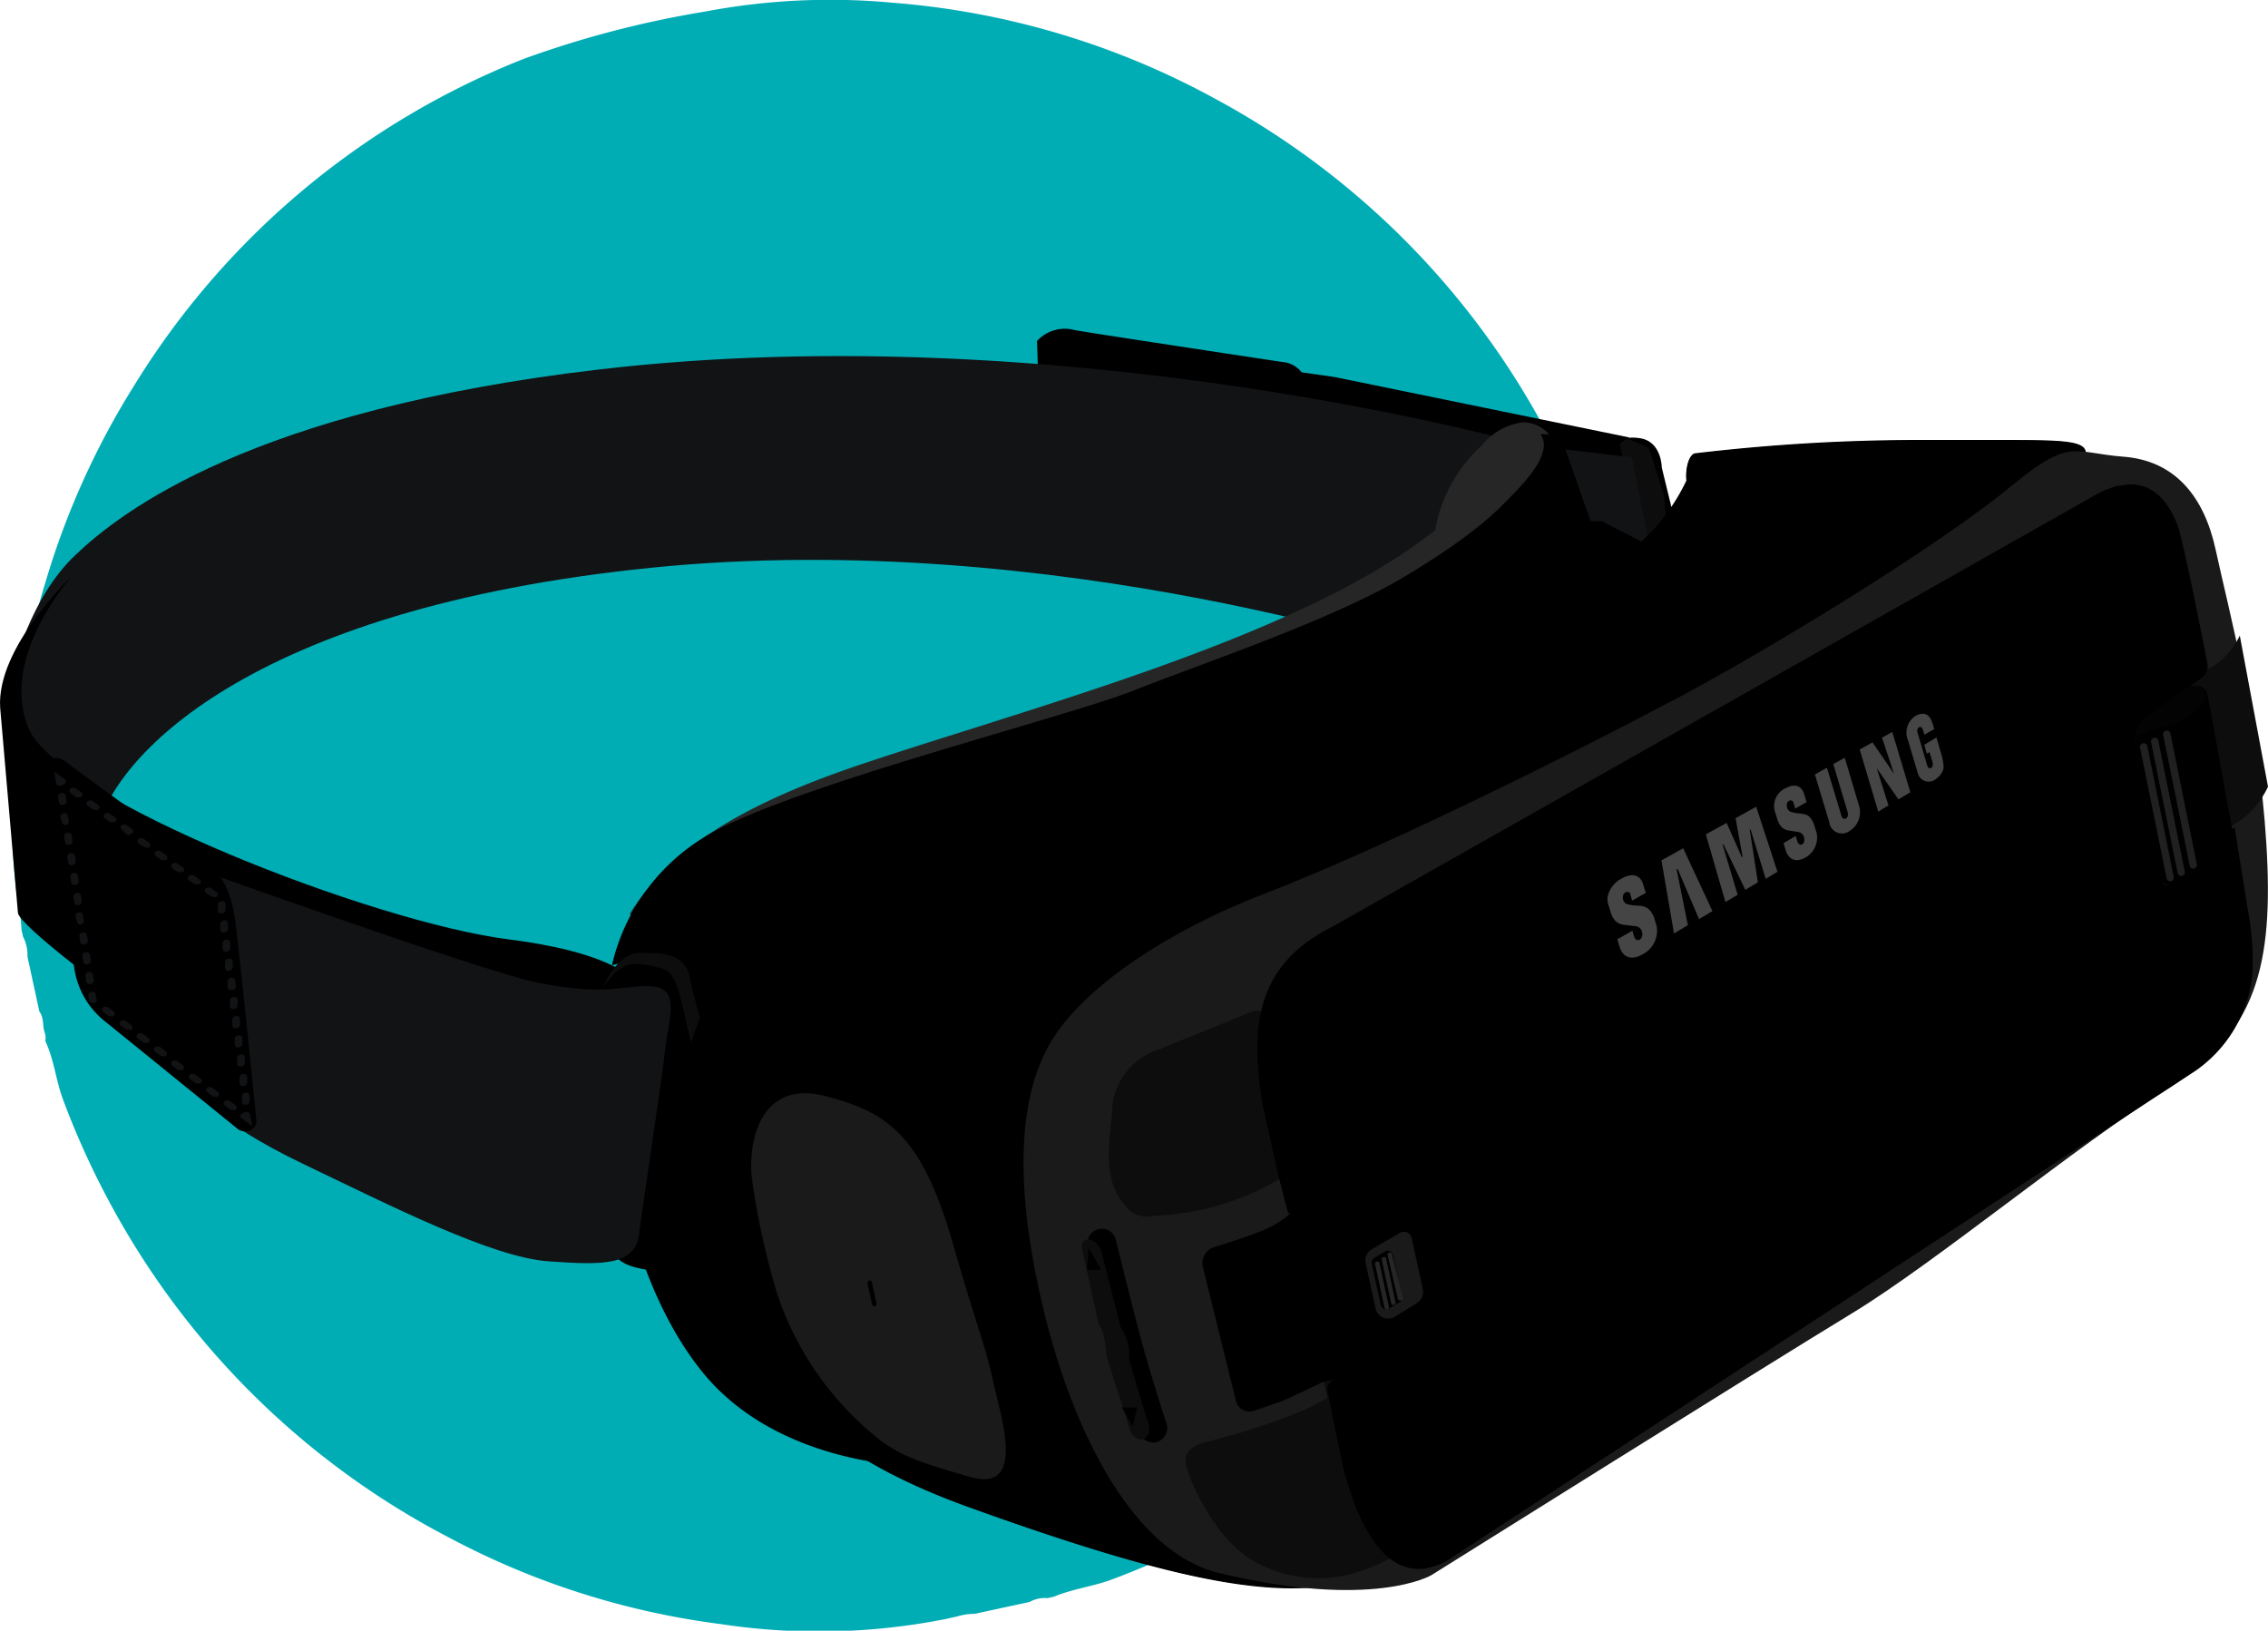 <svg xmlns="http://www.w3.org/2000/svg" viewBox="0 0 150.36 108.12"><defs><style>.cls-1{fill:#00adb5;fill-rule:evenodd;}.cls-2{fill:#0d0d0d;}.cls-3{fill:#121315;}.cls-4{fill:#262626;}.cls-5{fill:#1a1a1a;}.cls-6{fill:#030303;}.cls-7{fill:#454545;}.cls-8{fill:#202021;}</style></defs><title>ico4</title><g id="Capa_2" data-name="Capa 2"><g id="objetos"><path class="cls-1" d="M2.61,67.07l-.79-3.65a2.61,2.61,0,0,0-.29-1.31l-.1-.44a17.7,17.7,0,0,0-.35-2.57A50.67,50.67,0,0,1,3,38.65a52.56,52.56,0,0,1,5.84-13A53.29,53.29,0,0,1,34.73,3.9a66.64,66.64,0,0,1,12-3.13A44.45,44.45,0,0,1,59.17.18a53.12,53.12,0,0,1,21.45,6.4,53.73,53.73,0,0,1,24.9,28.78c.42,1.14.56,2.36,1,3.48l.19.88A2,2,0,0,0,107,40.9l.76,3.5a4,4,0,0,0,.18,1.18l.18.82a43.77,43.77,0,0,1,.26,14.92,52.58,52.58,0,0,1-6.55,19.4,53.95,53.95,0,0,1-28.11,24c-1.25.47-2.6.62-3.84,1.14l-.44.1a2,2,0,0,0-1.17.25l-3.65.79a4,4,0,0,0-1.18.18l-.82.18a43.31,43.31,0,0,1-14.84.32,52.48,52.48,0,0,1-18-5.73A53.59,53.59,0,0,1,7.6,80.33a54.55,54.55,0,0,1-3.43-7.45c-.42-1.14-.56-2.36-1-3.47L3,69c.09-.32-.09-.6-.12-.91S2.84,67.36,2.61,67.07Z"/><path d="M101.16,41.35s-.28.09.11,1.22,2.67-.85,2.67-.85l-1-.88Z"/><path d="M68.75,22.61a2.5,2.5,0,0,1,2.52-.72C73.06,22.2,85,24,85,24a1.8,1.8,0,0,1,1.68,1.79c0,1.48-.49,5.86-.67,7.84,0,.32-1.44.72-2.09.6L71.53,31.87C69.9,31.55,69,31,69,30.17Z"/><path d="M79.65,23.74,88.49,25,108,29,109,35l-7.35-3.74L95,39.36,75,29.11l4.67-5.37Z"/><path d="M110.6,35.95l.68-.4L110.17,31s0-1.75-1.47-1.95c-1.17-.16-.9.25-.9.25s.09.07.75.7c1.19,1.14,2.05,6,2.05,6Z"/><path class="cls-2" d="M107.87,29.07l-.48.35,1.5,6.9,1.72-.37-.3-3.14-1-3.12-1.4-.61Z"/><path class="cls-3" d="M5,36.8c3-2.87,11.7-9.61,34.69-12.3,31-3.63,61.6,5,61.6,5l6.9.83,1.26,6.36L95.73,43.77S70.1,34.92,43.2,37.64,7.41,50.36,6.41,55.17c-4.38-1-5.22-8.36-5.22-8.36l-.3-2.4S1.95,39.67,5,36.8Z"/><path class="cls-4" d="M102.58,28.78c-1.23-1.21-2.67-.89-4.31.8a9.83,9.83,0,0,0-3.09,5.79c-.48,2.72,7.33-.28,7.33-.28l1.5-3.64-.74-2.32Z"/><path class="cls-4" d="M98.67,36.3c-1.37.3-2.72.42-3.29-.05a.87.87,0,0,1-.27-.88,9.86,9.86,0,0,1,3.11-5.82A4.16,4.16,0,0,1,101,28a2.3,2.3,0,0,1,1.65.74l.69.36.75,2.35-1.51,3.68h0A30,30,0,0,1,98.67,36.3Zm1.86-8.15a4.74,4.74,0,0,0-2.24,1.46,9.77,9.77,0,0,0-3.08,5.77.76.76,0,0,0,.23.79c1.25,1,6.64-1,7-1.12l1.48-3.6-.73-2.28-.67-.36a2.21,2.21,0,0,0-1.59-.71,2.1,2.1,0,0,0-.41.05Z"/><path class="cls-4" d="M99.88,29.78s-1.44,4.92-13,10.41c-9.11,4.32-20.81,7.56-29.47,10.45S44.48,56.5,42,60.4,94.92,42.08,94.92,42.08l9.64-6.7Z"/><path class="cls-4" d="M44.11,60.66c-1.31.28-2,.31-2.22.1s-.06-.23,0-.39c2.66-4.13,7.28-7.06,15.46-9.78,2.09-.7,4.34-1.41,6.72-2.16,7.43-2.35,15.84-5,22.75-8.29,6-2.83,9.17-5.5,10.82-7.24a9.3,9.3,0,0,0,2.16-3.13l0-.09,4.77,5.71-9.69,6.74c-.13.05-13,5.2-25.9,10.05-7.58,2.85-13.68,5-18.14,6.5-3,1-5.29,1.65-6.79,2ZM99.9,29.88A9.8,9.8,0,0,1,97.75,33c-1.65,1.75-4.87,4.43-10.85,7.28C80,43.51,71.56,46.17,64.14,48.52c-2.38.75-4.63,1.46-6.72,2.16C49.27,53.4,44.66,56.31,42,60.43c-.08.12-.1.22,0,.27.45.54,5.5-.51,27-8.61,12.8-4.81,25.57-9.92,25.89-10l9.59-6.67Z"/><path d="M40.57,64a13.46,13.46,0,0,1,6.49-8.71c5.59-3.22,23.69-7.75,28.13-9.52s13.18-4.67,18-7.58,6.15-4.43,7.17-5.47,2.57-2.82,1.77-3.93c2.19-.16.92,3.77.92,3.77L77.2,54.37Z"/><path d="M60,97a22,22,0,0,1-4.86-.85,17,17,0,0,1-8.54-5.34c-2.95-3.67-5.14-9.58-5.86-15.81-.69-6,.12-11.32,2.1-13.88,3.7-4.78,8.7-6.44,16.25-8.95l3.18-1.06c2.49-.84,5.06-1.67,7.54-2.46,6.73-2.16,13.7-4.39,19.69-7.27,7.93-3.8,12.4-7.87,13.32-10.22.51-1.33.26-2,0-2.31l.36-.08,2.1,6,.82,0,3.7,1.9Z"/><path d="M103.15,29l2,5.73.07.2h.22l.67,0,3.5,1.8L60,96.85A22.11,22.11,0,0,1,55.2,96a19.55,19.55,0,0,1-4.37-1.83,14.59,14.59,0,0,1-4.09-3.45,24.76,24.76,0,0,1-3.86-7.19,38.8,38.8,0,0,1-2-8.54,32,32,0,0,1,0-8.06,12.36,12.36,0,0,1,2-5.71c3.68-4.75,8.66-6.4,16.18-8.9l3.18-1.06c2.49-.84,5.06-1.67,7.54-2.46,6.74-2.17,13.7-4.4,19.71-7.27A48.11,48.11,0,0,0,99,35.74a13.16,13.16,0,0,0,4-4.52,2.71,2.71,0,0,0,.12-2.26h0m.19-.34-.77.17s.88.46.15,2.34c-.82,2.13-5.05,6.22-13.24,10.14S71.56,47.83,62.27,51,47,55.57,42.75,61,40.07,82.9,46.52,90.91C51.39,97,60.1,97.16,60.1,97.16l50-60.6-3.9-2-.75,0-2.1-6Z"/><path d="M42.62,66s.06-2.58-8.92-3.72S3.86,53,1.89,48.28,4.76,38.21,4.76,38.21s-5,4.69-4.75,8.7L1.19,60.53c.08.79,6.48,5.7,7.26,5.86l32.79,5Z"/><path class="cls-2" d="M40,65.49s.83-2.35,2.48-2.32,3,.05,3.3,1.85A30.86,30.86,0,0,0,47,69.25L45.63,70Z"/><path d="M40,65.49s.91-1.62,2.08-1.57a5.77,5.77,0,0,1,2,.37c1.17.34,1.33,4.56,2.27,6.29S49,86,49,86s-.37-1.23-4.11-1.57-3.67-.71-4.64-1.71S40,65.49,40,65.49Z"/><path d="M127.36,29.22c7.33.08,10.65-.3,10.87.71.42,1.92-45.06,74.35-50.08,75.15s-12.15-.93-24-5.2S49,89.93,46.29,80.43,45.82,62.29,57.38,59C68.62,55.82,85.48,49.36,89,47.59s3.32-1.86,5-1.75,9.4-4.25,9.4-4.25l-2.22-.14a.05.05,0,0,1,0-.1A45.71,45.71,0,0,0,108,36.63a12.92,12.92,0,0,0,3.82-4.76,3.08,3.08,0,0,1,.08-1.09c.15-.6.42-.68.42-.68a125.32,125.32,0,0,1,15-.89Z"/><path d="M88.2,105.12h0c-4.79.76-11.52-.7-24-5.2-5.7-2.06-9.64-4.53-12.38-7.77-2.91-3.44-4.38-7.66-5.54-11.71C44.66,74.9,44.91,70,47,66.33c1.93-3.48,5.44-6,10.4-7.36C68.33,55.85,85.3,49.4,89,47.54l1.5-.76c2-1,2.11-1.08,3.51-1s8.15-3.57,9.22-4.16l-2.05-.13a.1.1,0,0,1,0-.19A46.14,46.14,0,0,0,108,36.6a13.12,13.12,0,0,0,3.8-4.73,3.14,3.14,0,0,1,.08-1.1c.16-.62.45-.71.46-.71a126.31,126.31,0,0,1,15-.89c1.94,0,3.63,0,5,0,4,0,5.76,0,5.93.74.29,1.32-20.16,34.39-34.85,55.87C97.55,94.39,90.15,104.69,88.2,105.12Zm4.49-59.2a10.12,10.12,0,0,0-2.14,1l-1.5.76c-3.7,1.86-20.68,8.31-31.65,11.42-4.94,1.4-8.42,3.86-10.34,7.31-2,3.67-2.29,8.53-.71,14,2.8,9.8,6.19,15.21,17.85,19.41,12.46,4.49,19.18,6,23.94,5.2h0c1.52-.33,6.76-7,15.17-19.28,15.67-22.91,35.09-54.61,34.84-55.8-.15-.71-2.05-.69-5.83-.67-1.36,0-3.05,0-5,0a126.27,126.27,0,0,0-15,.88s-.24.08-.38.64a3.06,3.06,0,0,0-.08,1.08h0A13.11,13.11,0,0,1,108,36.67a46.1,46.1,0,0,1-6.85,4.72l2.39.15-.14.08c-.32.18-7.77,4.36-9.42,4.25a4.7,4.7,0,0,0-1.31,0Z"/><path d="M97.86,45l6.16-3.2,1.91-.88,3.59.64-12.3,7-.44-3L97.86,45Z"/><path class="cls-5" d="M110.86,46.46c-6.19,3.29-19,9.71-27,12.78C76.73,62,71.82,65.71,69.85,68.79c-2.8,4.35-2.29,11.28-.68,18,2,8.28,6,16.14,11.63,17.5,10.24,2.46,14.09.15,14.09.15s22.35-14,27.9-17.37,14.95-11.18,20.87-14.85,7.09-8.15,6.59-16.28-2.46-15.34-3.36-19.49c-.77-3.55-2.71-5.91-6.11-6.17s-3.5-1.3-7.51,2c-4.4,3.64-15.13,10.32-22.41,14.19Z"/><path class="cls-2" d="M148.49,42.14a5.17,5.17,0,0,1-1.7,2,10,10,0,0,1-2.85,1l2.57,10.24a6.57,6.57,0,0,0,2.74-1.6,6,6,0,0,0,1.11-1.62Z"/><path class="cls-2" d="M83.18,67s-4.28,1.73-6.3,2.57a4.43,4.43,0,0,0-3.16,4.27c-.21,2.26-.58,4.33.8,6a1.78,1.78,0,0,0,1.79.8l3.94,14.91s-1.91.21-1.62,1.56,2.29,5.68,5.29,6.79a8.52,8.52,0,0,0,6.47.2,15.48,15.48,0,0,0,4-2.12L85.3,67.17Z"/><path class="cls-6" d="M141.47,49.67,141,47.33l4.11-1.85s1.08-.11,1.19.4a15.18,15.18,0,0,1,.07,2.09Z"/><path d="M94.68,103.8c-3.61.78-5.2-5.2-5.6-7,0,0-.75-3.71-.94-4.58C88,91.57,89.5,91,90,90.91l.14,0L87.62,80.2l-1.68.2a.53.53,0,0,1-.58-.41l-1.51-6.79a14.51,14.51,0,0,1,.13-6.9,8.17,8.17,0,0,1,4.46-4.74L138.82,33a5.78,5.78,0,0,1,1.7-.71c1.58-.34,2.79.48,3.59,2.46.4,1,1.64,7.29,2,9.19a.83.83,0,0,1-.34.84l-3.43,2.36a2.45,2.45,0,0,0-1,2.52l1.81,8.69a.51.51,0,0,0,.21.33.55.55,0,0,0,.42.06.93.93,0,0,0,.44-.24L148,55.08c.17,1,.77,4.75.83,5.14a18.22,18.22,0,0,1,.32,4.27,8.68,8.68,0,0,1-3.72,6.33L96,103.23a4.5,4.5,0,0,1-1.36.57Z"/><path d="M140.54,32.48c1.53-.33,2.64.44,3.42,2.37.39,1,1.63,7.26,2,9.16a.68.68,0,0,1-.28.69l-3.43,2.36a2.6,2.6,0,0,0-1.07,2.67L143,58.42a.64.64,0,0,0,.28.43.69.69,0,0,0,.53.09,1.08,1.08,0,0,0,.5-.28l3.64-3.28c.21,1.29.73,4.51.79,4.88A17.79,17.79,0,0,1,149,64.5a8.54,8.54,0,0,1-3.65,6.23L96,103.11a4.36,4.36,0,0,1-1.31.55c-3.47.75-5-5.12-5.42-6.93,0,0-.75-3.72-.94-4.59-.08-.39,1-.88,1.77-1.09l.29-.07-.07-.29L87.8,80.29,87.74,80l-.26,0-1.56.18a.39.39,0,0,1-.42-.3l-.15-.67L84,73.16a14.42,14.42,0,0,1,.12-6.83,8,8,0,0,1,4.38-4.65h0l50.37-28.5h0a5.63,5.63,0,0,1,1.65-.69m-.06-.29a5.88,5.88,0,0,0-1.74.73L88.37,61.42c-5,2.5-5.54,6.42-4.67,11.8l1.36,6.12.15.67a.68.68,0,0,0,.74.53l1.56-.18L90,90.77s-2.18.56-2,1.44.94,4.58.94,4.58c.57,2.62,2.26,7.92,5.77,7.16a4.63,4.63,0,0,0,1.41-.59L145.55,71a8.89,8.89,0,0,0,3.78-6.44,18,18,0,0,0-.32-4.31c-.07-.47-.87-5.42-.87-5.42l-4,3.64a.79.79,0,0,1-.37.2.35.35,0,0,1-.45-.28l-1.81-8.69a2.31,2.31,0,0,1,1-2.37l3.43-2.36a1,1,0,0,0,.4-1c-.39-2-1.62-8.22-2-9.22-.77-1.9-2-2.93-3.75-2.55Z"/><path d="M145.07,45.48s1.06-.35,1.29.68,1.33,7.35,1.53,8.27.23,1.61-2.17,3.36c-2.17,1.58-2.44.57-2.44.57s-1.51-7.33-1.81-8.69,2-1.22,3.14-1.89c2.9-1.69,1.15-2.59.46-2.31Z"/><path class="cls-7" d="M119.66,54a2.14,2.14,0,0,0-.41-.07,2.11,2.11,0,0,1-.59-.13.47.47,0,0,1-.2-.43.31.31,0,0,1,.15-.28.21.21,0,0,1,.3.16l.11.36.75-.43-.16-.53s-.21-.9-1.17-.42a1.3,1.3,0,0,0-.72,1.72l.1.34a1.34,1.34,0,0,0,.32.57,1,1,0,0,0,.37.19l.75.12a.48.48,0,0,1,.35.38s.07.33-.15.44c0,0-.2.1-.3-.2l-.11-.36-.81.47.16.53s.29,1,1.32.41a1.51,1.51,0,0,0,.71-1.64l-.13-.42s-.16-.67-.64-.79m-4.6.25.47,2.58-.06,0-1-2.26-1.38.76,1.3,4.49.81-.48-1-3.34.06,0L115.71,59l.83-.5L116,55l.06,0,1,3.27.78-.47-1.41-4.31-1.32.73ZM110.14,57l.84,4.89.92-.55-.75-3.71.08,0,1.41,3.31.89-.53-1.94-4.17-1.45.81Zm17.43-7.62.17.59.18-.1.19.63c.09.31-.07.41-.07.41-.2.12-.28-.18-.28-.18l-.64-2.18a.3.3,0,0,1,.11-.34c.16-.09.25.17.25.17l.1.33.65-.37c-.17-.65-.29-.76-.29-.76-.33-.49-.94-.12-.94-.12a1.32,1.32,0,0,0-.5,1.64l.63,2.12a.75.75,0,0,0,1.25.4,1.22,1.22,0,0,0,.45-.6,1,1,0,0,0,0-.41,3.13,3.13,0,0,0-.09-.48l-.36-1.23Zm-2,1.93,0,0-1.43-2.09-.85.47,1.23,4.12.68-.41-.78-2.47,0,0L125.86,53l.79-.47-1.2-4-.68.38Zm-3.09,2.49s.11.34-.09.46c0,0-.22.15-.32-.2l-.95-3.16-.8.45.95,3.15a.85.85,0,0,0,1.37.58,1.45,1.45,0,0,0,.6-1.68l-.94-3.16-.76.42ZM109,60.1a2.59,2.59,0,0,0-.48-.06,2.51,2.51,0,0,1-.7-.11.48.48,0,0,1-.23-.46.36.36,0,0,1,.18-.31.24.24,0,0,1,.32.1l0,.06.12.39.9-.51-.18-.58s-.23-1-1.37-.4l-.21.12a1.82,1.82,0,0,0-.77,1.09h0a1.41,1.41,0,0,0,.1.71l.11.37a1.33,1.33,0,0,0,.37.61,1.09,1.09,0,0,0,.43.19l.88.1a.51.51,0,0,1,.4.4s.08.36-.18.5c0,0-.25.13-.35-.21l-.12-.39-1,.57.18.58s.32,1.12,1.56.38a1.76,1.76,0,0,0,.87-1.84l-.14-.46s-.18-.73-.75-.84"/><path d="M85.39,80.56s5.23-2.09,7-2.77,2,.73,2,.73l1.76,8.09s.4.75-.64,1.54a21.25,21.25,0,0,1-4.43,2.57,22.46,22.46,0,0,1-3.32.89l-2.18,1.81-3.88,1.11L78.66,82.71Z"/><path class="cls-5" d="M76.31,80.62a57.08,57.08,0,0,0,1.56,7.19c1.23,4.5,2.38,7.72,2.38,7.72a46,46,0,0,0,5.23-1.65A16.45,16.45,0,0,0,88,92.69l-.24-1.09s-2.25,1.1-2.89,1.34l-1.74.6a.93.93,0,0,1-1.21-.73L79.77,84.1a1.12,1.12,0,0,1,.71-1.41c.9-.28,2.17-.68,2.95-1a6.7,6.7,0,0,0,2-1.13l-.62-2.38a18,18,0,0,1-4.61,1.9A18.64,18.64,0,0,1,76.31,80.62Z"/><path d="M86.27,80.21a2.26,2.26,0,0,1,.8-.19,2.56,2.56,0,0,1,.42,0,2.2,2.2,0,0,1,.41.09,1.94,1.94,0,0,1,.74.43,2,2,0,0,1,.28.33,2.34,2.34,0,0,1,.2.38,1.94,1.94,0,0,1,.07.2l0,.1,0,.09.11.39.2.78c.13.52.26,1,.38,1.56q.37,1.56.72,3.13c.12.52.23,1,.35,1.57s.23,1,.34,1.57l-.48.1-.67-3.14q-.33-1.57-.67-3.14l-.34-1.57L89,82.14l-.09-.39,0-.1,0-.09a1.63,1.63,0,0,0-.06-.18,2,2,0,0,0-.16-.33,1.69,1.69,0,0,0-.23-.29,1.65,1.65,0,0,0-.62-.39,3,3,0,0,0-.75-.16,5.86,5.86,0,0,0-.8,0Z"/><path class="cls-8" d="M145.46,57.59a.25.25,0,0,1-.29-.19h0l-1.76-8.67a.24.24,0,1,1,.48-.1h0l1.75,8.67a.25.25,0,0,1-.18.29Zm-.8.48a.25.25,0,0,1-.29-.19h0l-1.76-8.67a.24.24,0,1,1,.48-.1h0l1.75,8.67a.25.25,0,0,1-.18.29Zm-.73.36a.25.25,0,0,1-.29-.19h0l-1.76-8.67a.24.24,0,1,1,.48-.1h0l1.75,8.67a.25.25,0,0,1-.18.29Z"/><path class="cls-5" d="M93.94,86.4l-1.46.9a.86.86,0,0,1-1.29-.55l-.65-3a.86.86,0,0,1,.4-.92l1.87-1.09a.53.53,0,0,1,.78.34l.74,3.4a.86.86,0,0,1-.39.91Z"/><path d="M101.49,48.21c-1.49.32-2.76,0-3.24-.92-.68-1.26.4-3.17,2.41-4.27a6.23,6.23,0,0,1,1.65-.62c1.49-.32,2.76,0,3.24.92.68,1.26-.4,3.18-2.41,4.27A6.23,6.23,0,0,1,101.49,48.21Z"/><path d="M102.34,42.55c1.42-.31,2.63,0,3.08.85a2.1,2.1,0,0,1-.18,2,5.4,5.4,0,0,1-2.17,2,6.08,6.08,0,0,1-1.61.61c-1.42.31-2.63,0-3.08-.85a2.1,2.1,0,0,1,.18-2,5.4,5.4,0,0,1,2.17-2,6.08,6.08,0,0,1,1.61-.61m-.06-.29a6.4,6.4,0,0,0-1.69.64C98.5,44,97.39,46,98.12,47.36c.53,1,1.89,1.32,3.4,1a6.4,6.4,0,0,0,1.69-.64c2.09-1.14,3.19-3.14,2.47-4.47-.53-1-1.89-1.32-3.4-1Z"/><path d="M101.55,48.5h-.07a.15.15,0,1,1-.06-.29h.06l.3-.07a.15.15,0,0,1,.18.1.15.15,0,0,1-.1.18h0Zm-.92.12h-.42a.15.15,0,0,1,0-.29h.39a.15.15,0,0,1,0,.29Zm2-.48a.15.15,0,0,1-.09-.28l.34-.16a.15.15,0,1,1,.13.26h0l-.36.16Zm1.09-.6a.15.15,0,0,1-.11-.27l.31-.22a.15.15,0,0,1,.18.23l-.32.23-.05,0Zm-4.36.92h-.08a2.84,2.84,0,0,1-.38-.15.15.15,0,0,1,.13-.27l.34.13a.15.15,0,0,1,0,.28Zm5.32-1.71a.15.15,0,0,1-.14-.25l.25-.27a.15.15,0,0,1,.23.18h0c-.08.1-.17.2-.27.29l-.07,0Zm-6.37,1.06a.15.15,0,0,1-.14,0,2,2,0,0,1-.23-.34.15.15,0,0,1,.06-.2.15.15,0,0,1,.2.06h0a1.65,1.65,0,0,0,.2.28.15.15,0,0,1,0,.21l-.06,0Zm7.13-2a.15.15,0,0,1-.16-.22c.06-.11.12-.22.17-.33a.15.15,0,0,1,.27.12h0q-.08.18-.18.35a.15.15,0,0,1-.09.07Zm-7.56.9h0a.15.15,0,0,1-.15-.14,2.42,2.42,0,0,1,0-.41.15.15,0,0,1,.29,0,2.12,2.12,0,0,0,0,.36.15.15,0,0,1-.11.15Zm8-2.06a.15.15,0,0,1-.18-.16,2.13,2.13,0,0,0,0-.36.15.15,0,1,1,.3,0,2.43,2.43,0,0,1,0,.41.15.15,0,0,1-.12.13Zm-7.72.86a.15.15,0,0,1-.16-.2c.05-.12.11-.24.18-.35a.15.15,0,0,1,.25.15c-.06.11-.12.22-.17.33a.15.15,0,0,1-.1.09Zm7.52-2.06a.15.15,0,0,1-.16-.07h0a1.65,1.65,0,0,0-.2-.29.15.15,0,1,1,.22-.19,2,2,0,0,1,.24.34h0a.15.15,0,0,1-.06.2h0Zm-6.85,1a.15.15,0,0,1-.14-.24c.08-.1.17-.2.27-.29a.15.15,0,0,1,.21.21l-.25.27a.15.15,0,0,1-.08,0Zm5.94-1.86a.15.15,0,0,1-.09,0l-.34-.13a.15.15,0,0,1,.09-.28,2.85,2.85,0,0,1,.38.15.15.15,0,0,1,0,.28Zm-5,1a.15.15,0,0,1-.12-.26l.32-.23a.15.15,0,0,1,.16.24l-.31.22-.06,0Zm1.06-.65a.15.15,0,1,1-.1-.28l.36-.16a.15.15,0,1,1,.12.27l-.34.16,0,0Zm2.77-.64h-.41a.15.15,0,1,1,0-.3h.4a.15.15,0,0,1,0,.29Zm-1.61.19a.15.15,0,0,1-.07-.29l.32-.08h.06a.15.15,0,0,1,.17.11h0a.15.15,0,0,1-.11.17h-.06l-.31.08Z"/><path d="M102.65,48.46c-1.49.32-2.76,0-3.24-.92-.68-1.26.4-3.17,2.41-4.27a6.23,6.23,0,0,1,1.65-.62c1.49-.32,2.76,0,3.24.92.68,1.26-.4,3.18-2.41,4.27A6.23,6.23,0,0,1,102.65,48.46Z"/><path d="M103.5,42.8c1.42-.31,2.63,0,3.08.85a2.1,2.1,0,0,1-.18,2,5.4,5.4,0,0,1-2.17,2,6.08,6.08,0,0,1-1.61.61c-1.42.31-2.63,0-3.08-.85a2.1,2.1,0,0,1,.18-2,5.4,5.4,0,0,1,2.17-2,6.08,6.08,0,0,1,1.61-.61m-.06-.29a6.4,6.4,0,0,0-1.69.64c-2.08,1.13-3.19,3.14-2.46,4.47.53,1,1.89,1.32,3.4,1a6.4,6.4,0,0,0,1.69-.64c2.09-1.14,3.19-3.14,2.47-4.47-.53-1-1.89-1.32-3.4-1Z"/><path d="M102.71,48.75h-.07a.15.15,0,1,1-.06-.29h.06l.3-.07a.15.15,0,0,1,.18.1.15.15,0,0,1-.1.18h0l-.31.08Zm-.92.12h-.42a.15.15,0,0,1,0-.29h.39a.15.15,0,0,1,0,.29Zm2-.48a.15.15,0,1,1-.09-.28h0l.34-.16a.15.15,0,1,1,.13.26h0l-.36.16Zm1.09-.6a.15.15,0,0,1-.11-.27l.31-.22a.15.15,0,0,1,.18.23l-.32.23-.05,0Zm-4.36.92h-.08a2.84,2.84,0,0,1-.38-.15.15.15,0,0,1,.13-.27l.34.13a.15.15,0,0,1,0,.28ZM105.89,47a.15.15,0,0,1-.14-.25l.25-.27a.15.15,0,0,1,.23.18h0c-.08.1-.17.2-.27.29l-.07,0Zm-6.37,1.06a.15.15,0,0,1-.14,0,2,2,0,0,1-.23-.34.15.15,0,0,1,.06-.2.15.15,0,0,1,.2.06h0a1.65,1.65,0,0,0,.2.29.15.15,0,0,1,0,.21l-.06,0Zm7.13-2a.15.15,0,0,1-.16-.22c.06-.11.12-.22.17-.33a.15.15,0,0,1,.27.12q-.08.18-.18.35a.15.15,0,0,1-.09.07Zm-7.56.9h0a.15.15,0,0,1-.15-.14,2.42,2.42,0,0,1,0-.41.15.15,0,0,1,.29,0,2.12,2.12,0,0,0,0,.36.15.15,0,0,1-.11.15Zm8-2.06a.15.15,0,0,1-.18-.16,2.13,2.13,0,0,0,0-.36.15.15,0,1,1,.3,0,2.43,2.43,0,0,1,0,.41.15.15,0,0,1-.12.13Zm-7.72.86a.15.15,0,0,1-.16-.2c.05-.12.11-.24.18-.35a.15.15,0,0,1,.25.15c-.06.11-.12.22-.17.33a.15.15,0,0,1-.1.09Zm7.52-2.06a.15.15,0,0,1-.16-.07h0a1.65,1.65,0,0,0-.2-.29.15.15,0,1,1,.22-.19,2,2,0,0,1,.24.34h0a.15.15,0,0,1-.06.2h0Zm-6.85,1a.15.15,0,0,1-.14-.24c.08-.1.17-.2.27-.29a.15.15,0,0,1,.21.21l-.25.27a.15.15,0,0,1-.08,0ZM106,42.82a.15.15,0,0,1-.09,0l-.34-.13a.15.15,0,1,1,.09-.28h0a2.85,2.85,0,0,1,.38.15.15.15,0,0,1,0,.28Zm-5,1a.15.15,0,0,1-.12-.26l.32-.23a.15.15,0,0,1,.16.24l-.31.22-.06,0Zm1.06-.65a.15.15,0,0,1-.1-.28l.36-.16a.15.15,0,1,1,.12.27l-.34.16,0,0Zm2.77-.64h-.41a.15.15,0,0,1,0-.3h.4a.15.15,0,0,1,0,.29Zm-1.61.19a.15.15,0,0,1-.07-.29l.32-.08h.06a.15.15,0,1,1,.06.29h-.06l-.31.08Z"/><path d="M97.86,45s-1,.5-1,.79,1.42.75,4.25-.77c0,0,3.77-2.17,4.56-2.6s.64-.74-.17-.79a3.76,3.76,0,0,0-1.49.17l2.42-1.32,9.83,1.71L98.62,52l-6.33-4.64Z"/><path d="M98.62,52,92.19,47.3l.08,0,5.57-2.33,0,.09c-.42.2-1,.56-1,.74s.05.09.17.14c.56.26,1.94.16,4-.95,0,0,3.78-2.18,4.56-2.6.48-.26.5-.42.49-.47s-.27-.2-.64-.23a3.78,3.78,0,0,0-1.47.16l0-.09,2.44-1.33h0l10,1.73-.12.07Zm-6.23-4.68,6.24,4.57,17.51-9.7-9.68-1.68-2,1.12a4.49,4.49,0,0,1,1.11-.06c.44,0,.7.13.73.3s-.14.37-.54.58c-.78.42-4.52,2.57-4.56,2.6C99,46.18,97.63,46.27,97,46a.36.36,0,0,1-.22-.21c0-.14.14-.31.35-.46ZM76.7,95.61A1,1,0,0,1,75.53,95L72.15,82.72a.95.95,0,1,1,1.83-.5s1.13,4.63,1.81,7.09,1.57,5.14,1.57,5.14a1,1,0,0,1-.66,1.16Z"/><path class="cls-2" d="M74.83,94.54l-1.47-4.6a6.32,6.32,0,0,0-.14-1.15,2.66,2.66,0,0,0-.38-1l-1.11-5c-.18-.85,1.06-.88,1.34.38,0,0,.61,2.44,1.23,4.84a3.07,3.07,0,0,1,.55,2.08c.64,2.31,1.24,4.13,1.24,4.13C76.57,95.64,75.14,95.92,74.83,94.54Z"/><path d="M92.79,86.34l-.71.42a.36.36,0,0,1-.54-.24l-.6-2.73a.36.36,0,0,1,.17-.39l.71-.42a.36.36,0,0,1,.54.24l.6,2.73A.36.36,0,0,1,92.79,86.34Z"/><path class="cls-4" d="M92.84,86.22a.15.15,0,0,1-.17-.11L92,83.24a.15.15,0,1,1,.29-.06L93,86A.15.15,0,0,1,92.84,86.22Zm-.44.3a.15.15,0,0,1-.17-.11l-.62-2.87a.15.15,0,1,1,.29-.06l.62,2.87A.15.15,0,0,1,92.41,86.52Zm-.44.3a.15.15,0,0,1-.17-.11l-.62-2.87a.15.15,0,1,1,.29-.06l.62,2.87A.15.15,0,0,1,92,86.81Z"/><path d="M74.39,93.32l1,0-.3,1.27Zm-2.32-9.12H73l-.83-1.49Z"/><path class="cls-5" d="M51.53,85.8A50.41,50.41,0,0,1,49.83,78c-.23-2.91.92-6.36,4.88-5.33s6.34,2.44,8.41,9.6c1.84,6.38,2.14,6.69,2.7,9.23S68.06,99,64.3,97.92s-4.37-1.39-5.71-2.25A20.67,20.67,0,0,1,51.53,85.8Z"/><path d="M59.26,72.87a1,1,0,0,1-.33,0A1.33,1.33,0,0,1,58,72a3.49,3.49,0,0,1-.23-1.86,2.6,2.6,0,0,1,1.54-2.31,1,1,0,0,1,.33,0,1.33,1.33,0,0,1,1,.86,3.49,3.49,0,0,1,.23,1.86A2.6,2.6,0,0,1,59.26,72.87Z"/><path d="M59.28,67.93a.87.87,0,0,1,.3,0c.78.1,1.3,1.3,1.13,2.62a2.51,2.51,0,0,1-1.46,2.23.87.87,0,0,1-.3,0c-.78-.1-1.3-1.3-1.13-2.62a2.51,2.51,0,0,1,1.46-2.23m0-.19a2.67,2.67,0,0,0-1.61,2.4c-.19,1.45.39,2.72,1.3,2.84a1.07,1.07,0,0,0,.36,0,2.67,2.67,0,0,0,1.61-2.4c.19-1.45-.39-2.72-1.3-2.84a1.07,1.07,0,0,0-.36,0Z"/><path d="M52.08,71a.85.85,0,0,1-.32,0,1.21,1.21,0,0,1-.86-.85,3.5,3.5,0,0,1-.14-1.8,2.57,2.57,0,0,1,1.48-2.19.85.85,0,0,1,.32,0,1.21,1.21,0,0,1,.86.85,3.5,3.5,0,0,1,.14,1.8A2.57,2.57,0,0,1,52.08,71Z"/><path d="M52.26,66.28a.75.75,0,0,1,.28,0,1.12,1.12,0,0,1,.79.79,3.39,3.39,0,0,1,.14,1.75c-.18,1.08-.77,2-1.4,2.11a.75.75,0,0,1-.28,0,1.12,1.12,0,0,1-.79-.79,3.39,3.39,0,0,1-.14-1.75c.18-1.08.77-2,1.4-2.11m0-.19a2.63,2.63,0,0,0-1.56,2.27c-.23,1.39.26,2.63,1.09,2.76a.94.94,0,0,0,.35,0,2.63,2.63,0,0,0,1.56-2.27c.23-1.39-.25-2.63-1.09-2.76a.94.94,0,0,0-.35,0Z"/><path d="M58.83,72.31h-.13a.77.77,0,0,1-.6-.46,2.26,2.26,0,0,1-.25-1.16c0-.78.39-1.45.83-1.54h.13c.49,0,.88.76.85,1.62s-.38,1.45-.83,1.54Z"/><path d="M58.73,69.3h.09a.64.64,0,0,1,.48.38,2.14,2.14,0,0,1,.23,1.08c0,.79-.39,1.33-.72,1.4h-.09c-.36,0-.74-.62-.7-1.47s.39-1.33.72-1.4M58.66,69c-.51.11-.92.82-.95,1.68s.41,1.75,1,1.77h.16c.51-.11.92-.82.95-1.68S59.4,69,58.83,69h-.16Z"/><path d="M51.92,70.2a.52.52,0,0,1-.19,0,.77.77,0,0,1-.54-.53,2.26,2.26,0,0,1-.1-1.18,1.65,1.65,0,0,1,1-1.41.52.52,0,0,1,.19,0c.48.08.77.86.63,1.71S52.35,70.1,51.92,70.2Z"/><path d="M52.08,67.22h.14c.35.06.65.71.51,1.54a1.52,1.52,0,0,1-.84,1.29h-.14c-.35-.06-.65-.71-.51-1.54a1.53,1.53,0,0,1,.84-1.3M52,66.93a1.78,1.78,0,0,0-1.07,1.54c-.15.95.19,1.79.76,1.88a.66.66,0,0,0,.25,0A1.78,1.78,0,0,0,53,68.81c.15-.95-.19-1.79-.76-1.88A.66.66,0,0,0,52,66.93Z"/><path class="cls-3" d="M10.43,56.67s21.55,7.78,25.3,8.5c4.65.9,5.42.13,7.44.22s1.13,2.27.92,4.26-1.46,10.09-1.72,12.16-2.25,2.09-6,1.82S26,80,20.06,77.15s-6.72-4.61-6.72-4.61Z"/><path d="M2.94,51.19s.24-1.59,1.49-.63,9.62,7,9.62,7,1.18.69,1.54,3.47C15.91,63.56,16.67,71,17,74.33a.69.69,0,0,1-.65.67.76.76,0,0,1-.58-.14L7,67.75a5.53,5.53,0,0,1-2.07-3.52Z"/><path class="cls-3" d="M4,52.09H4a.23.23,0,0,1-.28-.15l-.12-.78.7.51a.18.18,0,0,1,0,.29.31.31,0,0,1-.15.07A.31.31,0,0,1,4,52.09ZM16.32,73.24h0a.22.22,0,0,1-.28-.16h0l0-.39a.24.24,0,0,1,.23-.24.22.22,0,0,1,.28.16h0l0,.39A.24.24,0,0,1,16.32,73.24ZM16.16,72h0a.22.22,0,0,1-.28-.16l0-.39a.24.24,0,0,1,.23-.24h0a.22.22,0,0,1,.28.16h0l0,.39A.24.24,0,0,1,16.16,72ZM16,70.71h0a.22.22,0,0,1-.28-.16h0l0-.39a.24.24,0,0,1,.23-.24.22.22,0,0,1,.28.16h0l0,.39A.24.24,0,0,1,16,70.71Zm-.16-1.27h0a.22.22,0,0,1-.28-.16h0l0-.39a.24.24,0,0,1,.23-.24.22.22,0,0,1,.28.16h0l0,.39A.24.24,0,0,1,15.84,69.44Zm-.16-1.27h0A.22.22,0,0,1,15.4,68l0-.39a.24.24,0,0,1,.23-.24.22.22,0,0,1,.28.16h0l0,.39a.24.24,0,0,1-.22.24Zm-.16-1.27h0a.22.22,0,0,1-.28-.16h0l0-.39a.24.24,0,0,1,.23-.24.22.22,0,0,1,.28.16h0l0,.39a.24.24,0,0,1-.21.23Zm-.16-1.27h0a.22.22,0,0,1-.28-.16h0l0-.39a.24.24,0,0,1,.23-.24.22.22,0,0,1,.28.16h0l.05.39a.24.24,0,0,1-.21.24Zm-.16-1.27h0a.22.22,0,0,1-.28-.16h0l0-.39a.24.24,0,0,1,.23-.24.22.22,0,0,1,.28.16h0l0,.39a.24.24,0,0,1-.2.23Zm-.16-1.27h0a.22.22,0,0,1-.28-.16h0l0-.39a.24.24,0,0,1,.23-.24.22.22,0,0,1,.28.16h0l0,.39a.24.24,0,0,1-.2.23Zm-.16-1.27h0a.22.22,0,0,1-.28-.16h0l0-.39a.24.24,0,0,1,.23-.24.22.22,0,0,1,.28.16h0l0,.39a.24.24,0,0,1-.2.23Zm-.16-1.27h0a.22.22,0,0,1-.28-.16h0l0-.39a.24.24,0,0,1,.23-.24.22.22,0,0,1,.28.16h0l0,.39a.24.24,0,0,1-.2.23Zm-.5-1.11a.28.28,0,0,1-.22,0l-.35-.25a.18.18,0,0,1,0-.29.31.31,0,0,1,.36,0l.35.25a.18.18,0,0,1,0,.29.31.31,0,0,1-.13.07Zm-1.12-.83a.28.28,0,0,1-.22,0l-.35-.25a.18.18,0,0,1,0-.29.3.3,0,0,1,.36,0l.35.25a.18.18,0,0,1,0,.29A.31.31,0,0,1,13.14,58.64ZM12,57.81a.28.28,0,0,1-.22,0l-.35-.25a.18.18,0,0,1,0-.29.3.3,0,0,1,.36,0l.35.25a.18.18,0,0,1,0,.29A.31.31,0,0,1,12,57.81ZM10.89,57a.28.28,0,0,1-.22,0l-.35-.25a.18.18,0,0,1,0-.29.3.3,0,0,1,.36,0l.35.25a.18.18,0,0,1,0,.29.31.31,0,0,1-.13.07Zm-1.13-.83a.28.28,0,0,1-.22,0l-.35-.25a.18.18,0,0,1,0-.29.3.3,0,0,1,.36,0h0l.35.25a.18.18,0,0,1,0,.29.31.31,0,0,1-.13.07Zm-1.13-.83a.28.28,0,0,1-.22,0L8.07,55a.18.18,0,0,1,0-.29.3.3,0,0,1,.33,0l.35.25a.18.18,0,0,1,0,.29.31.31,0,0,1-.13.07ZM7.51,54.5a.28.28,0,0,1-.22,0l-.35-.25a.18.18,0,0,1,0-.29.3.3,0,0,1,.36,0l.35.25a.18.18,0,0,1,0,.29A.31.31,0,0,1,7.51,54.5Zm-1.13-.83a.28.28,0,0,1-.22,0l-.35-.25a.18.18,0,0,1,0-.29.3.3,0,0,1,.36,0l.35.25a.18.18,0,0,1,0,.29.31.31,0,0,1-.13.07Zm-1.13-.83a.28.28,0,0,1-.22,0l-.35-.26a.18.18,0,0,1,0-.29.3.3,0,0,1,.36,0l.35.25a.18.18,0,0,1,0,.29.31.31,0,0,1-.13.07ZM16.73,74.66,16,74.14a.18.18,0,0,1,0-.29.32.32,0,0,1,.15-.07.3.3,0,0,1,.36,0,.17.17,0,0,1,.07.12Zm-1.25-1.09a.28.28,0,0,1-.23,0l-.35-.27a.18.18,0,0,1,0-.29.3.3,0,0,1,.36,0l.36.27a.18.18,0,0,1,0,.29.31.31,0,0,1-.13.06Zm-1.15-.88a.28.28,0,0,1-.23,0l-.36-.27a.18.18,0,0,1,0-.29.3.3,0,0,1,.36,0l.35.27a.18.18,0,0,1,0,.29.31.31,0,0,1-.12.06Zm-1.15-.88a.28.28,0,0,1-.23,0l-.35-.27a.17.17,0,0,1,0-.29.3.3,0,0,1,.36,0h0l.35.27a.18.18,0,0,1,0,.29.31.31,0,0,1-.13.06ZM12,70.93a.28.28,0,0,1-.23,0l-.35-.27a.18.18,0,0,1,0-.29.3.3,0,0,1,.36,0l.35.27a.18.18,0,0,1,0,.29.31.31,0,0,1-.13.06ZM10.87,70a.28.28,0,0,1-.23,0l-.35-.27a.18.18,0,0,1,0-.29.3.3,0,0,1,.36,0l.35.27A.18.18,0,0,1,11,70a.31.31,0,0,1-.13.06Zm-1.15-.88a.28.28,0,0,1-.23,0l-.36-.27a.18.18,0,0,1,0-.29.3.3,0,0,1,.36,0l.35.27a.18.18,0,0,1,0,.29.31.31,0,0,1-.13.06Zm-1.15-.88a.28.28,0,0,1-.23,0L8,68a.18.18,0,0,1,0-.29.3.3,0,0,1,.36,0l.35.27a.18.18,0,0,1,0,.29.31.31,0,0,1-.13.06Zm-1.15-.88a.28.28,0,0,1-.23,0l-.36-.27a.18.18,0,0,1,0-.29.3.3,0,0,1,.36,0l.35.27a.18.18,0,0,1,0,.29.31.31,0,0,1-.13.06Zm-1.15-.88a.28.28,0,0,1-.23,0l-.13-.1L5.85,66a.24.24,0,0,1,.22-.24.23.23,0,0,1,.28.15l0,.26h0a.18.18,0,0,1,0,.29.31.31,0,0,1-.13.06ZM6,65.24H6a.23.23,0,0,1-.28-.15l-.06-.4a.24.24,0,0,1,.22-.24.23.23,0,0,1,.28.15h0l.06.4a.24.24,0,0,1-.21.24Zm-.2-1.31h0a.23.23,0,0,1-.28-.15l-.06-.4a.24.24,0,0,1,.22-.24.23.23,0,0,1,.28.15h0l.06.4A.24.24,0,0,1,5.8,63.93Zm-.2-1.31h0a.23.23,0,0,1-.28-.15l-.06-.4a.24.24,0,0,1,.22-.24.23.23,0,0,1,.28.15l.06.4a.24.24,0,0,1-.21.24ZM5.4,61.3h0a.23.23,0,0,1-.28-.15L5,60.74a.24.24,0,0,1,.22-.24.23.23,0,0,1,.28.15l.06.4a.24.24,0,0,1-.21.24ZM5.2,60h0a.23.23,0,0,1-.28-.15l-.06-.4a.24.24,0,0,1,.22-.24.23.23,0,0,1,.28.15l.06.4A.24.24,0,0,1,5.2,60ZM5,58.67H5a.23.23,0,0,1-.28-.15h0l-.06-.4a.24.24,0,0,1,.22-.24.23.23,0,0,1,.28.15l.06.4a.24.24,0,0,1-.21.24Zm-.2-1.31h0a.23.23,0,0,1-.28-.15l-.06-.4a.24.24,0,0,1,.22-.24.23.23,0,0,1,.28.15l.06.4a.24.24,0,0,1-.21.24ZM4.59,56h0a.23.23,0,0,1-.28-.15l-.06-.4a.24.24,0,0,1,.22-.24.23.23,0,0,1,.28.15h0l.06.4a.24.24,0,0,1-.21.24Zm-.2-1.31h0a.23.23,0,0,1-.28-.15L4,54.17a.24.24,0,0,1,.22-.25h0a.23.23,0,0,1,.28.15l.06.4a.24.24,0,0,1-.2.24Zm-.2-1.32h0a.23.23,0,0,1-.28-.15l-.06-.4a.24.24,0,0,1,.22-.24.23.23,0,0,1,.28.15l.06.4a.24.24,0,0,1-.21.24Z"/><path d="M58.16,71.19s1.13.41,1.19-.41c0-.27-.26-.46-.69-.51"/><path d="M59,71.42a1.76,1.76,0,0,1-.85-.09l.1-.28a1.17,1.17,0,0,0,.84,0,.36.36,0,0,0,.15-.3c0-.21-.29-.32-.56-.35l0-.29c.53.06.84.31.82.66a.65.65,0,0,1-.29.53.74.74,0,0,1-.24.1Z"/><path d="M58.84,69.85l-.8.36.71.52.09-.88Z"/><path d="M51.28,68.33l1-.54.41.81-.21,0-.18.67-1-.23.19-.66-.22-.1Z"/><path d="M52.42,69.51l-1.29-.3.2-.69-.38-.17,1.4-.75.57,1.12-.31.07ZM51.5,69l.71.17.17-.62.11,0L52.23,68l-.61.33.07,0Z"/><path d="M57.67,85.07l.3,1.39"/><path d="M58,86.61a.15.15,0,0,1-.18-.11l-.3-1.39a.15.15,0,1,1,.29-.06l.3,1.39A.15.15,0,0,1,58,86.61Z"/></g></g></svg>